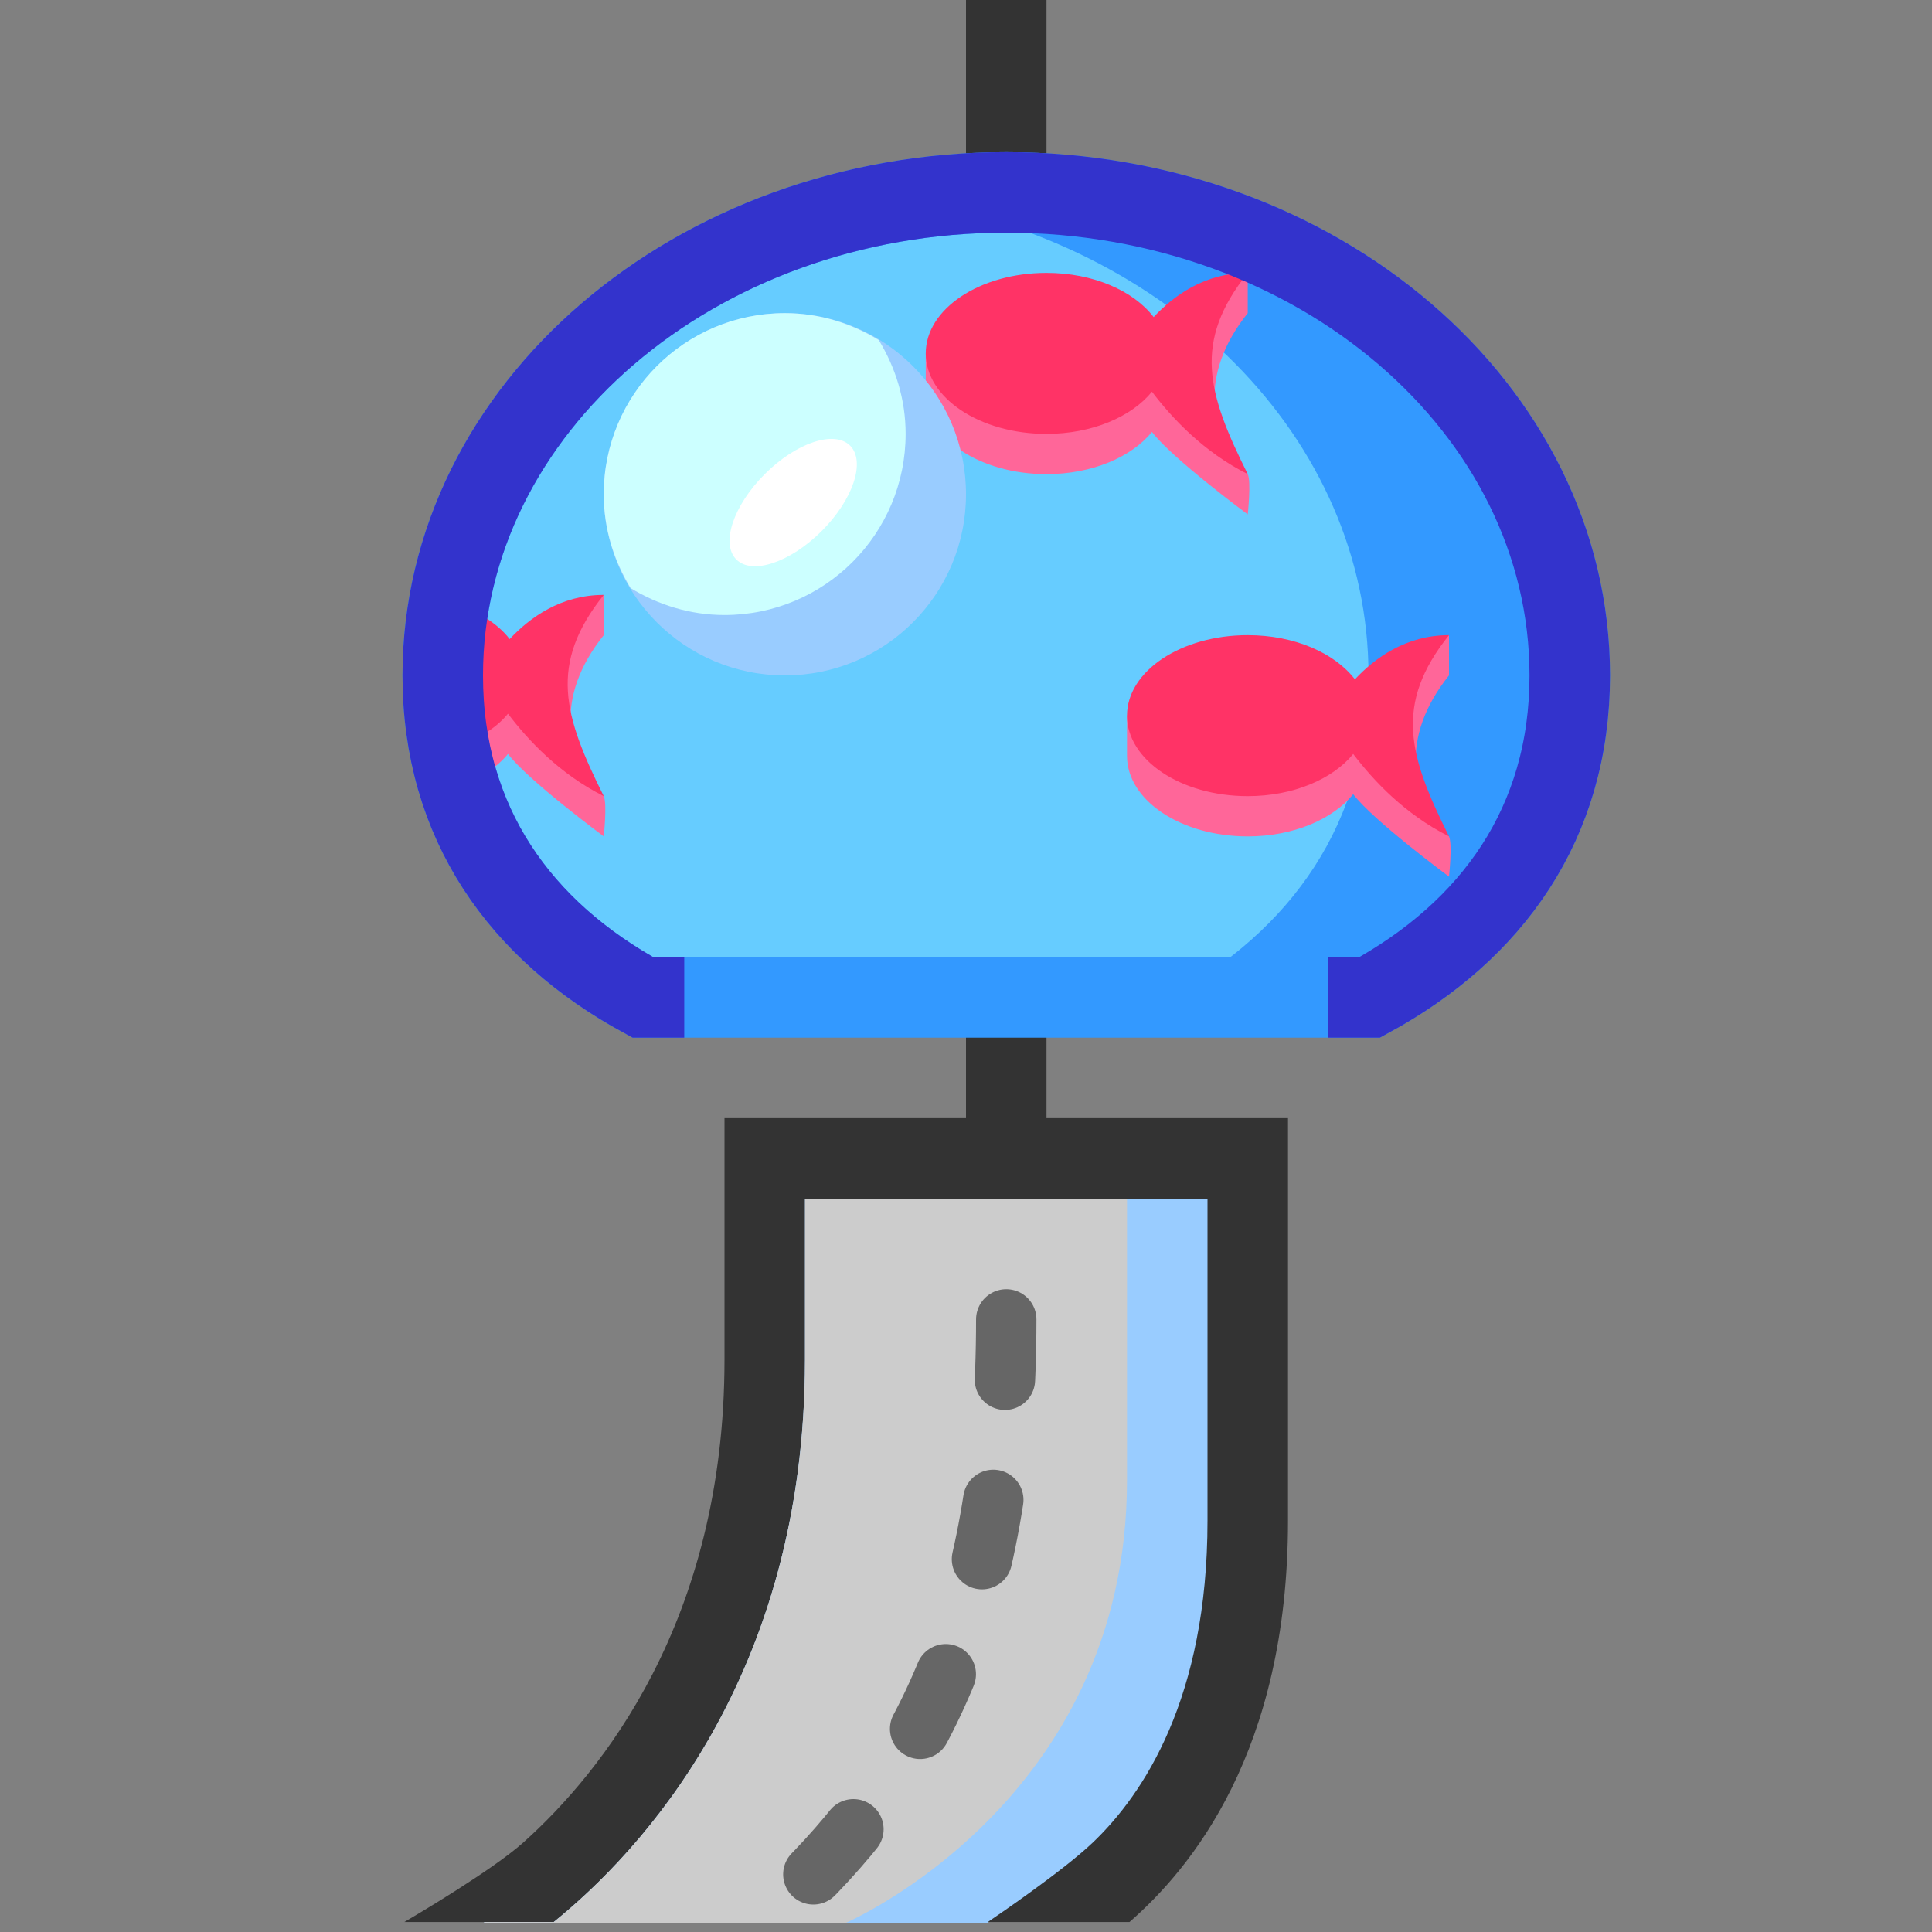 <svg xmlns="http://www.w3.org/2000/svg" width="24" height="24">
	<rect width="100%" height="100%" fill="#808080" stroke="none"/>
	<g transform="translate(-264,-386)" id="KDDI_D_486">
		<g>
			<path style="stroke:none; fill:none" d="M 288 409.89L 264 409.89L 264 385.89L 288 385.89L 288 409.89z"/>
		</g>
		<g>
			<path style="stroke:none; fill:#333" d="M 279.5 399.89L 273 399.89L 273 402.89C 273 406.143 271.462 408.028 270.501 408.888C 270.114 409.234 269.152 409.801 269.023 409.876L 278.031 409.876C 278.79 409.215 280 407.764 280 404.89L 280 399.89L 279.5 399.89z"/>
			<path style="stroke:#333; stroke-width:1; fill:none" d="M 276.5 388.39L 276.5 385.89"/>
			<path style="stroke:#333; stroke-width:1; fill:none" d="M 276.5 398.39L 276.5 400.39"/>
			<path style="stroke:none; fill:#39f" d="M 271.985 398.39L 281.015 398.39C 282.533 397.563 283.5 396.228 283.5 394.39C 283.5 391.076 280.366 388.39 276.5 388.39C 272.634 388.39 269.5 391.076 269.5 394.39C 269.5 396.228 270.467 397.563 271.985 398.39z"/>
			<path style="stroke:none; fill:#6cf" d="M 281 394.39C 281 391.442 278.519 388.996 275.25 388.49C 271.981 388.996 269.5 391.442 269.5 394.39C 269.5 396.228 270.467 397.563 271.985 398.39L 278.515 398.39C 280.033 397.563 281 396.228 281 394.39z"/>
			<path style="stroke:#39f; stroke-width:1; fill:none" d="M 271.985 398.39L 281.015 398.39C 282.533 397.563 283.5 396.228 283.5 394.39C 283.5 391.076 280.366 388.39 276.5 388.39C 272.634 388.39 269.5 391.076 269.5 394.39C 269.5 396.228 270.467 397.563 271.985 398.39z"/>
			<path style="stroke:none; fill:#f69" d="M 282 396.39C 281.521 395.897 281.382 395.164 282 394.39C 282 394.189 282 393.89 282 393.89C 282 393.89 281.054 394.702 280.831 394.939C 280.583 394.614 280.083 394.39 279.5 394.39C 278.753 394.39 278 394.89 278 394.89C 278 394.89 278 395.335 278 395.39C 278 395.942 278.671 396.39 279.5 396.39C 280.067 396.39 280.557 396.177 280.81 395.866C 281.059 396.194 282 396.89 282 396.89C 282 396.89 282.044 396.484 282 396.39z"/>
			<path style="stroke:none; fill:#f36" d="M 282 393.89C 281.467 393.89 281.08 394.173 280.831 394.439C 280.583 394.114 280.083 393.89 279.5 393.89C 278.671 393.89 278 394.338 278 394.89C 278 395.442 278.671 395.89 279.5 395.89C 280.067 395.89 280.557 395.677 280.81 395.366C 281.059 395.694 281.451 396.115 282 396.39C 281.5 395.39 281.312 394.751 282 393.89z"/>
			<path style="stroke:none; fill:#f69" d="M 279.5 391.89C 279.021 391.397 278.882 390.664 279.5 389.89C 279.5 389.689 279.5 389.39 279.5 389.39C 279.5 389.39 278.554 390.202 278.331 390.439C 278.083 390.114 277.583 389.89 277 389.89C 276.253 389.89 275.5 390.39 275.5 390.39C 275.5 390.39 275.5 390.835 275.5 390.89C 275.5 391.442 276.171 391.89 277 391.89C 277.567 391.89 278.057 391.677 278.31 391.366C 278.559 391.694 279.5 392.39 279.5 392.39C 279.5 392.39 279.544 391.984 279.5 391.89z"/>
			<path style="stroke:none; fill:#f36" d="M 279.5 389.39C 278.967 389.39 278.58 389.673 278.331 389.939C 278.083 389.614 277.583 389.39 277 389.39C 276.171 389.39 275.5 389.838 275.5 390.39C 275.5 390.942 276.171 391.39 277 391.39C 277.567 391.39 278.057 391.177 278.31 390.866C 278.559 391.194 278.951 391.615 279.5 391.89C 279 390.89 278.812 390.251 279.5 389.39z"/>
			<path style="stroke:none; fill:#f69" d="M 271.5 393.89C 271.5 393.689 271.5 393.39 271.5 393.39C 271.5 393.39 270.554 394.202 270.331 394.439C 270.163 394.218 269.873 394.051 269.525 393.962C 269.514 394.104 269.5 394.245 269.5 394.39C 269.5 394.885 269.576 395.341 269.708 395.764C 269.96 395.671 270.172 395.535 270.31 395.366C 270.559 395.694 271.5 396.39 271.5 396.39C 271.5 396.39 271.544 395.984 271.5 395.89C 271.021 395.397 270.882 394.664 271.5 393.89z"/>
			<path style="stroke:none; fill:#f36" d="M 270.331 393.939C 270.173 393.733 269.907 393.575 269.589 393.481C 269.536 393.778 269.5 394.08 269.5 394.39C 269.5 394.709 269.539 395.008 269.595 395.296C 269.897 395.207 270.153 395.06 270.31 394.866C 270.559 395.194 270.951 395.615 271.5 395.89C 271 394.89 270.812 394.251 271.5 393.39C 270.967 393.39 270.58 393.673 270.331 393.939z"/>
			<path style="stroke:#33c; stroke-width:1; fill:none" d="M 280.5 398.39L 281.015 398.39C 282.533 397.563 283.5 396.228 283.5 394.39C 283.5 391.076 280.366 388.39 276.5 388.39C 272.634 388.39 269.5 391.076 269.5 394.39C 269.5 396.228 270.467 397.563 271.985 398.39L 272.5 398.39"/>
			<path style="stroke:none; fill:#9cf" d="M 276 392.14C 276 393.382 274.993 394.39 273.75 394.39C 272.507 394.39 271.5 393.382 271.5 392.14C 271.5 390.897 272.507 389.89 273.75 389.89C 274.993 389.89 276 390.897 276 392.14z"/>
			<path style="stroke:none; fill:#cff" d="M 271.5 392.14C 271.5 392.568 271.626 392.964 271.834 393.306C 272.175 393.513 272.571 393.64 273 393.64C 274.243 393.64 275.25 392.632 275.25 391.39C 275.25 390.961 275.124 390.565 274.916 390.224C 274.575 390.016 274.179 389.89 273.75 389.89C 272.507 389.89 271.5 390.897 271.5 392.14z"/>
			<path style="stroke:none; fill:#fff" d="M 274.56 391.536C 274.756 391.732 274.598 392.206 274.207 392.597C 273.816 392.987 273.342 393.146 273.147 392.95C 272.951 392.755 273.109 392.28 273.5 391.89C 273.891 391.499 274.365 391.341 274.56 391.536z"/>
			<path style="stroke:none; fill:#9cf" d="M 276.271 409.876C 276.373 409.807 277.202 409.244 277.573 408.891C 278.206 408.288 279 407.092 279 404.89C 279 404.89 279 401.68 279 400.89C 278.236 400.89 274.764 400.89 274 400.89C 274 401.53 274 402.89 274 402.89C 274 406.838 271.951 409.01 270.879 409.876L 270.022 409.876C 270.014 409.881 270 409.89 270 409.89L 276.292 409.89L 276.271 409.876z"/>
			<path style="stroke:none; fill:#ccc" d="M 278 400.89C 276.665 400.89 274.572 400.89 274 400.89C 274 401.53 274 402.89 274 402.89C 274 406.838 271.951 409.01 270.879 409.876L 270.022 409.876C 270.014 409.881 270 409.89 270 409.89L 274.5 409.89C 274.5 409.89 278 408.39 278 404.39C 278 403.644 278 401.786 278 400.89z"/>
			<path style="stroke:#666; stroke-dasharray:0.75,1.5; stroke-width:0.75; stroke-linejoin:round; stroke-linecap:round; fill:none" d="M 276.5 402.39C 276.5 405.89 275.5 407.89 274 409.39"/>
		</g>
	</g>
</svg>

